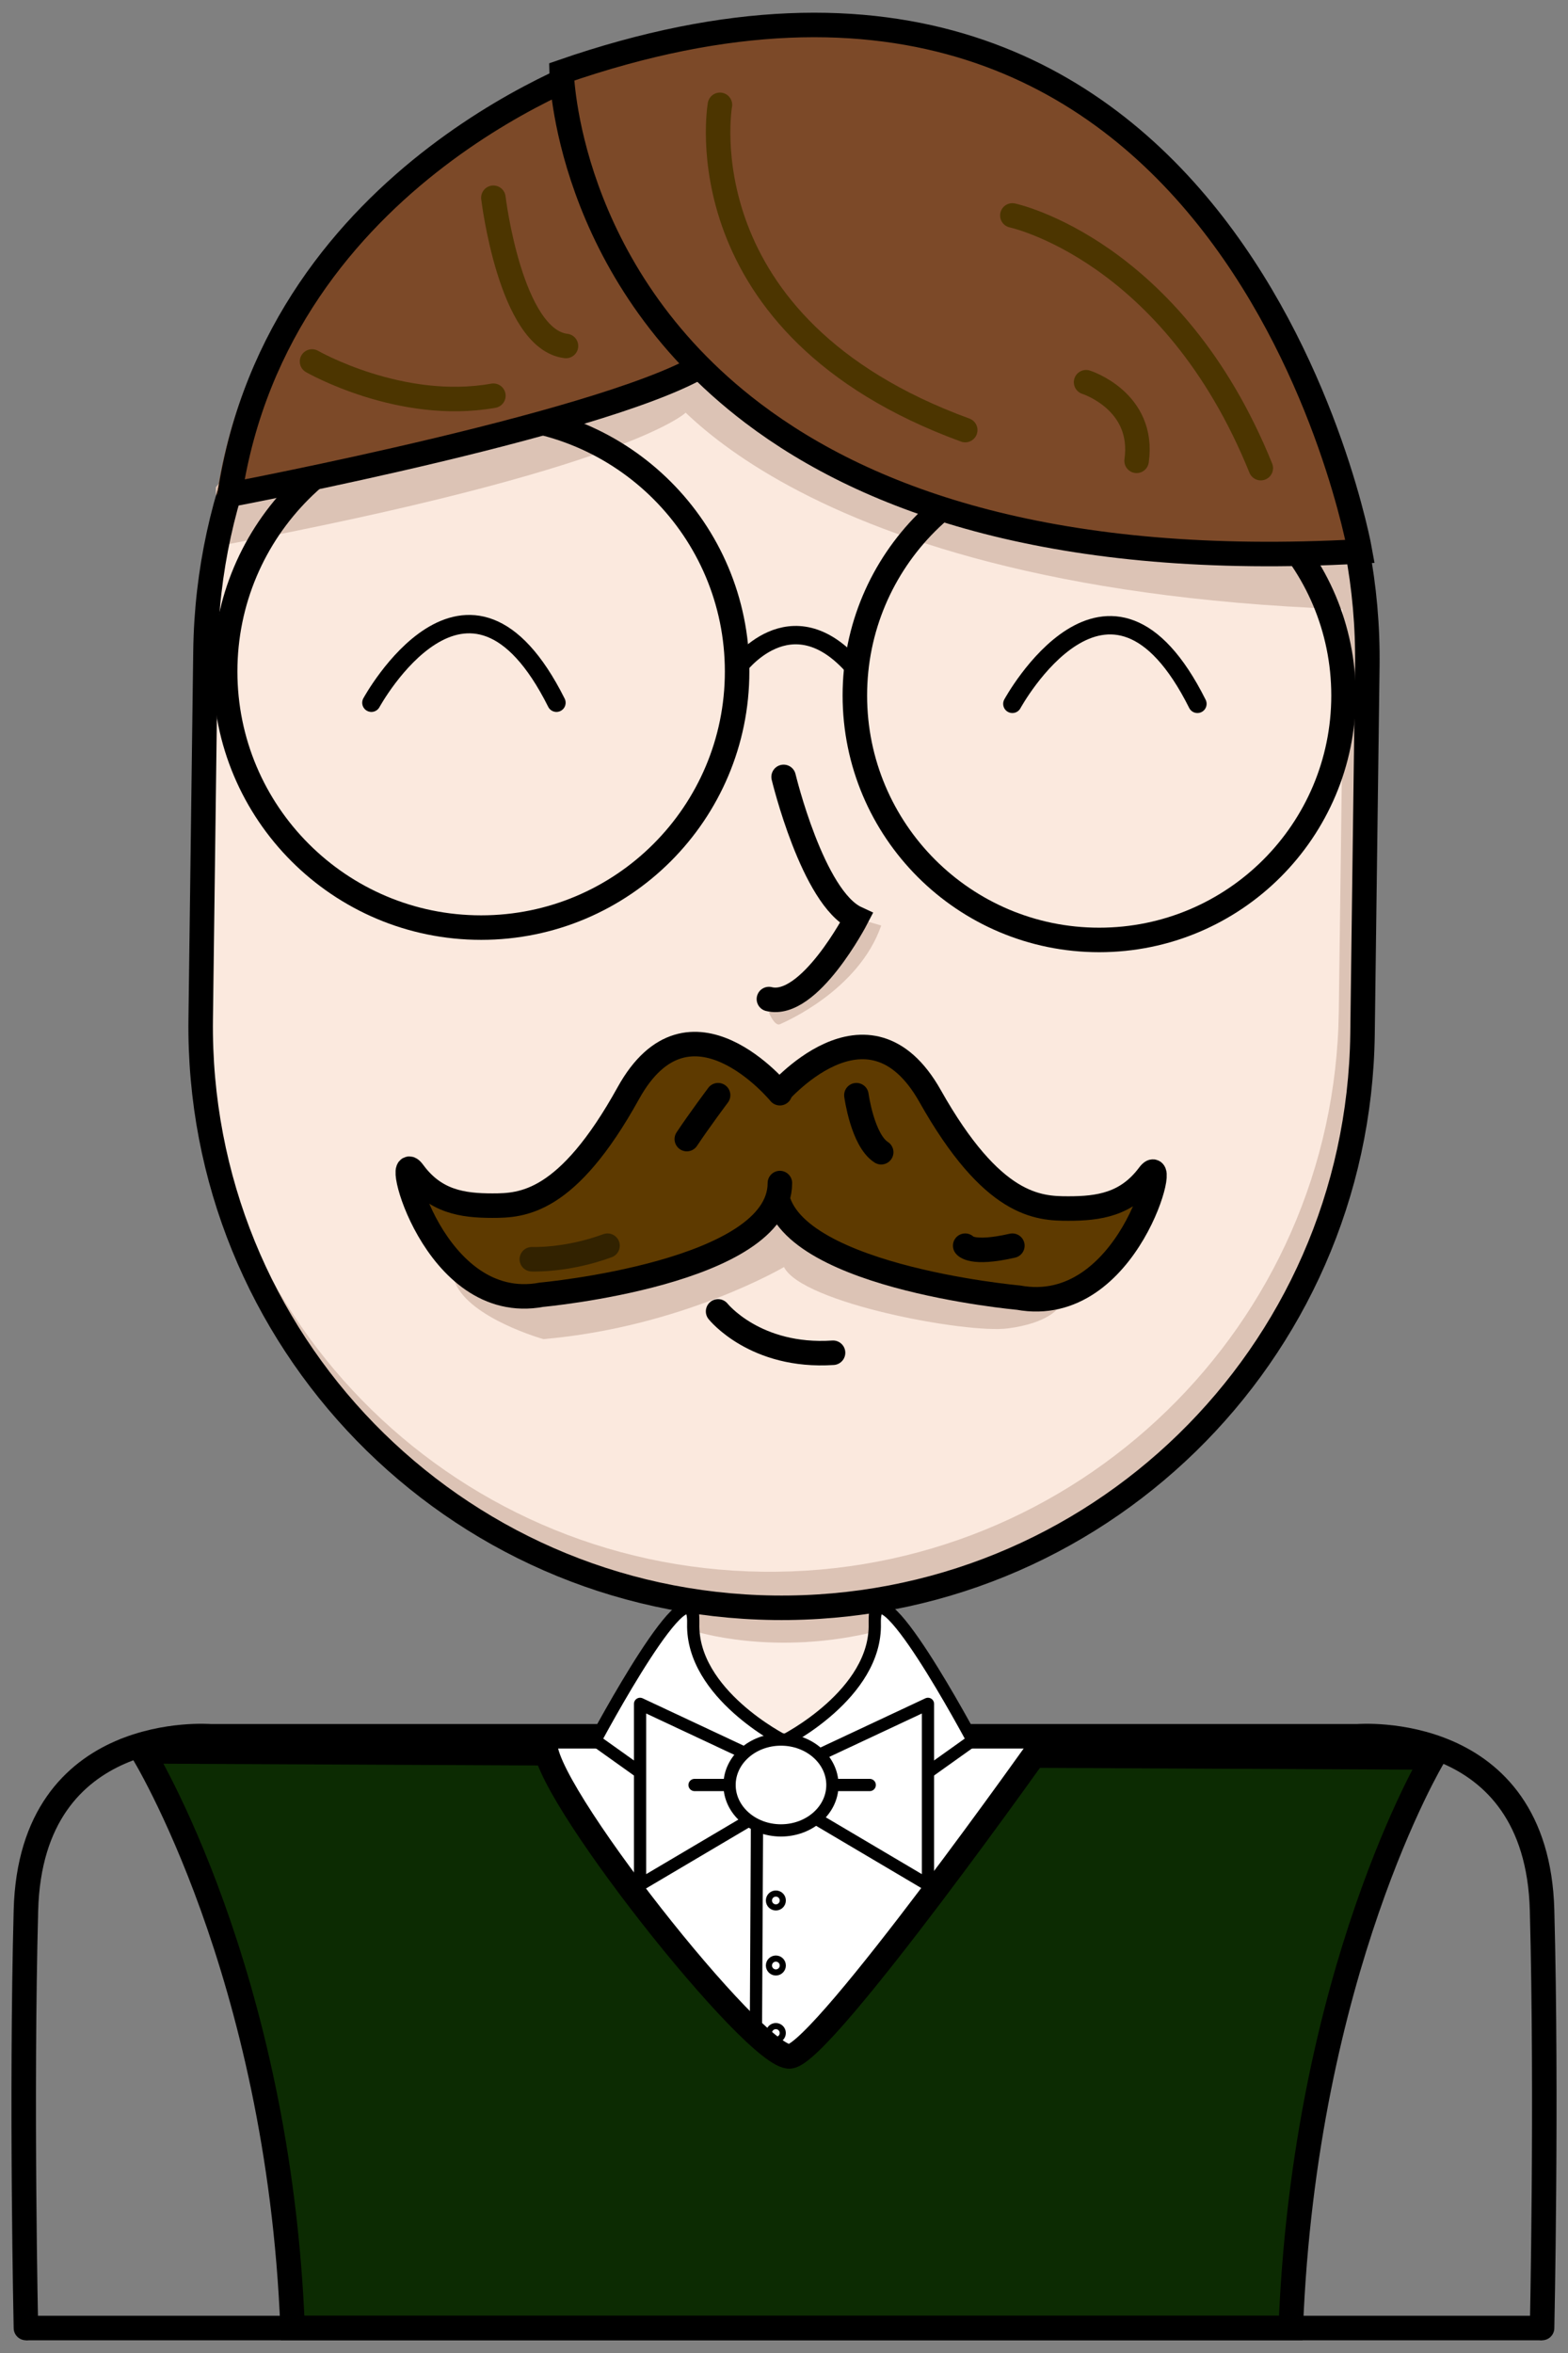 <?xml version="1.0" encoding="UTF-8"?>
<!DOCTYPE svg PUBLIC "-//W3C//DTD SVG 1.1//EN" "http://www.w3.org/Graphics/SVG/1.1/DTD/svg11.dtd">
<svg version="1.1" xmlns="http://www.w3.org/2000/svg" xmlns:xlink="http://www.w3.org/1999/xlink" x="0" y="0" width="64" height="96" viewBox="0, 0, 64, 96">
  <rect x="0" y="0" width="64" height="96" fill="#808080" stroke="none"/>
  <g id="Group">
    <g id="Teacher_">
      <path d="M28.197,70.882 C28.197,70.882 35.967,70.839 35.967,70.839 C35.967,70.839 35.968,64.127 35.968,64.127 C35.968,64.127 28.033,64.237 28.033,64.237" fill="#FCEDE4"/>
      <path d="M8.488,42.598 C8.488,42.598 8.369,47.77 9.562,48.775 C10.756,49.78 11.553,54.066 12.325,54.199 C13.097,54.331 16.345,58.95 16.345,58.95 C16.345,58.95 28.033,66.055 32,64.727 C35.967,63.4 42.095,64.162 43.728,61.273" fill="#DCC3B5"/>
      <path d="M31.593,65.595 L31.593,65.595 C18.498,65.424 8.021,54.67 8.192,41.575 L8.387,26.572 C8.558,13.477 19.313,3 32.407,3.171 C45.503,3.342 55.98,14.096 55.809,27.191 L55.613,42.194 C55.442,55.289 44.688,65.766 31.593,65.595" fill="#DCC3B5"/>
      <path d="M28.298,66.536 C28.298,66.536 31.603,67.627 35.872,66.532 C35.971,66.506 35.553,64.601 35.553,64.601 C35.553,64.601 28.113,64.601 28.113,64.601" fill="#DCC3B5"/>
      <path d="M31.115,64.125 L31.115,64.125 C18.287,63.958 8.024,53.457 8.192,40.67 L8.383,26.021 C8.55,13.234 19.086,3.004 31.912,3.171 C44.741,3.338 55.004,13.839 54.836,26.625 L54.644,41.275 C54.477,54.061 43.943,64.292 31.115,64.125" fill="#FBE9DE"/>
      <g>
        <path d="M27.988,16.836 C27.988,16.836 25.643,19.144 8.81,22.297 L8.81,19.879 L11.556,16.556 L26.655,15.288 L27.988,16.836 z" fill="#DCC3B5"/>
        <path d="M26.655,15.287 C26.655,15.287 31.866,24.249 55.763,24.884 L55.517,21 L24.193,12.104 L26.655,15.287 z" fill="#DCC3B5"/>
      </g>
      <path d="M31.593,65.595 L31.593,65.595 C18.498,65.424 8.021,54.67 8.192,41.575 L8.387,26.572 C8.558,13.477 19.313,3 32.407,3.171 C45.503,3.342 55.98,14.096 55.809,27.191 L55.613,42.194 C55.442,55.289 44.688,65.766 31.593,65.595 z" fill-opacity="0" stroke="#000000" stroke-width="1" stroke-linecap="round" stroke-miterlimit="10"/>
      <path d="M31.385,41.318 C31.385,41.318 31.618,41.881 31.832,41.788 C32.047,41.693 35.05,40.403 35.968,37.759 L34.955,37.465" fill="#DCC3B5"/>
      <g>
        <path d="M5.81,71.454 C5.81,71.454 11.376,80.437 11.943,94.981 L52.684,94.981 C53.251,80.437 58.491,71.703 58.491,71.703 L5.81,71.454 z" fill="#0C2B02"/>
        <path d="M5.81,71.454 C5.81,71.454 11.376,80.437 11.943,94.981 L52.684,94.981 C53.251,80.437 58.491,71.703 58.491,71.703 L5.81,71.454 z" fill-opacity="0" stroke="#000000" stroke-width="1" stroke-linecap="round"/>
      </g>
      <path d="M31.984,31.697 C31.984,31.697 33.17,36.642 34.955,37.466 C34.955,37.466 33.032,41.173 31.384,40.761" fill="#FBE9DE"/>
      <g>
        <path d="M42.722,70.882 C42.722,70.882 33.632,83.727 32.25,83.899 C30.868,84.071 21.857,72.678 22.271,71.063" fill="#FFFFFF"/>
        <path d="M42.722,70.882 C42.722,70.882 33.632,83.727 32.25,83.899 C30.868,84.071 21.857,72.678 22.271,71.063" fill-opacity="0" stroke="#000000" stroke-width="1"/>
      </g>
      <path d="M31.984,31.697 C31.984,31.697 33.17,36.642 34.955,37.466 C34.955,37.466 33.032,41.173 31.384,40.761" fill-opacity="0" stroke="#000000" stroke-width="1" stroke-linecap="round" stroke-miterlimit="10"/>
      <path d="M29.31,53.504 C29.31,53.504 30.822,55.403 34.002,55.191" fill-opacity="0" stroke="#000000" stroke-width="1" stroke-linecap="round" stroke-miterlimit="10"/>
      <path d="M54.838,28.376 C54.838,33.884 50.373,38.349 44.865,38.349 C39.358,38.349 34.892,33.884 34.892,28.376 C34.892,22.868 39.358,18.403 44.865,18.403 C50.373,18.403 54.838,22.868 54.838,28.376 z" fill-opacity="0" stroke="#000000" stroke-width="1" stroke-linecap="round" stroke-miterlimit="10"/>
      <path d="M41.321,28.716 C41.321,28.716 45.259,21.5 48.874,28.716" fill-opacity="0" stroke="#000000" stroke-width="0.75" stroke-linecap="round" stroke-miterlimit="10"/>
      <path d="M15.159,28.671 C15.159,28.671 19.097,21.455 22.712,28.671" fill-opacity="0" stroke="#000000" stroke-width="0.75" stroke-linecap="round" stroke-miterlimit="10"/>
      <path d="M30.086,27.397 C30.086,33.167 25.408,37.845 19.638,37.845 C13.868,37.845 9.19,33.167 9.19,27.397 C9.19,21.626 13.868,16.949 19.638,16.949 C25.408,16.949 30.086,21.626 30.086,27.397 z" fill-opacity="0" stroke="#000000" stroke-width="1" stroke-linecap="round" stroke-miterlimit="10"/>
      <path d="M43.203,53.346 C43.203,53.346 42.822,53.979 41.133,54.198 C39.445,54.417 32.725,53.164 32,51.694 C32,51.694 27.843,54.145 22.179,54.635 C22.179,54.635 19.198,53.795 18.584,52.347 C17.969,50.9 31.832,47.01 31.832,47.01" fill="#DCC3B5"/>
      <g>
        <path d="M31.669,44.719 C31.669,44.719 35.426,40.211 37.964,44.719 C40.504,49.227 42.368,49.307 43.606,49.307 C44.845,49.307 45.991,49.146 46.892,47.939 C47.793,46.731 46.063,53.766 41.566,52.942 C41.566,52.942 31.669,52.054 31.669,48.386" fill="#5E3A00"/>
        <path d="M31.669,44.719 C31.669,44.719 35.426,40.211 37.964,44.719 C40.504,49.227 42.368,49.307 43.606,49.307 C44.845,49.307 45.991,49.146 46.892,47.939 C47.793,46.731 46.063,53.766 41.566,52.942 C41.566,52.942 31.669,52.054 31.669,48.386" fill-opacity="0" stroke="#000000" stroke-width="1"/>
      </g>
      <path d="M30.086,27.264 C30.086,27.264 32.268,24.223 34.892,27.264" fill-opacity="0" stroke="#000000" stroke-width="0.75" stroke-linecap="round" stroke-miterlimit="10"/>
      <path d="M32.098,44.602 C32.098,44.602 28.341,40.094 25.802,44.602 C23.263,49.109 21.399,49.189 20.16,49.189 C18.922,49.189 17.775,49.028 16.875,47.822 C15.973,46.614 17.704,53.648 22.201,52.824 C22.201,52.824 32.098,51.936 32.098,48.269" fill="#5E3A00"/>
      <path d="M31.832,44.601 C31.832,44.601 28.14,40.093 25.645,44.601 C23.149,49.109 21.317,49.189 20.1,49.189 C18.883,49.189 17.756,49.028 16.871,47.821 C15.985,46.613 17.686,53.648 22.105,52.824 C22.105,52.824 31.832,51.936 31.832,48.268" fill-opacity="0" stroke="#000000" stroke-width="1" stroke-linecap="round" stroke-miterlimit="10"/>
      <path d="M8.854,20.186 C8.854,20.186 24.964,17.136 28.465,14.692 C31.966,12.249 24.238,2.56 24.238,2.56 C24.238,2.56 10.862,6.914 8.854,20.186" fill="#7C4928"/>
      <path d="M9.377,20.186 C9.377,20.186 25.487,17.136 28.988,14.692 C32.489,12.249 24.761,2.56 24.761,2.56 C24.761,2.56 11.385,6.914 9.377,20.186 z" fill-opacity="0" stroke="#000000" stroke-width="1" stroke-linecap="round" stroke-miterlimit="10"/>
      <path d="M23.101,2.936 C23.101,2.936 23.245,11.057 30.91,16.862 C35.674,20.47 43.344,23.184 55.691,22.497 C55.691,22.497 50.552,-6.594 23.101,2.936" fill="#7C4928"/>
      <path d="M22.922,2.936 C22.922,2.936 23.066,11.057 30.731,16.862 C35.495,20.47 43.165,23.184 55.512,22.497 C55.512,22.497 50.373,-6.594 22.922,2.936 z" fill-opacity="0" stroke="#000000" stroke-width="1" stroke-linecap="round" stroke-miterlimit="10"/>
      <path d="M20.138,8.068 C20.138,8.068 20.829,13.845 23.101,14.116" fill-opacity="0" stroke="#4C3500" stroke-width="1" stroke-linecap="round" stroke-miterlimit="10"/>
      <g>
        <path d="M28.033,65.4 L28.033,70.839 L8.588,70.839 C8.588,70.839 1.261,70.231 1.058,77.94 C0.855,85.649 1.058,94.981 1.058,94.981" fill-opacity="0" stroke="#000000" stroke-width="1" stroke-linecap="round" stroke-linejoin="round" stroke-miterlimit="10"/>
        <path d="M35.967,65.4 L35.967,70.839 L55.412,70.839 C55.412,70.839 62.739,70.231 62.942,77.94 C63.145,85.649 62.942,94.981 62.942,94.981" fill-opacity="0" stroke="#000000" stroke-width="1" stroke-linecap="round" stroke-linejoin="round" stroke-miterlimit="10"/>
      </g>
      <path d="M12.736,14.748 C12.736,14.748 16.347,16.821 20.138,16.145" fill-opacity="0" stroke="#4C3500" stroke-width="1" stroke-linecap="round" stroke-miterlimit="10"/>
      <path d="M29.385,4.277 C29.385,4.277 27.783,13.304 39.397,17.547" fill-opacity="0" stroke="#4C3500" stroke-width="1" stroke-linecap="round" stroke-miterlimit="10"/>
      <path d="M41.321,8.79 C41.321,8.79 47.851,10.176 51.461,19.099" fill-opacity="0" stroke="#4C3500" stroke-width="1" stroke-linecap="round" stroke-miterlimit="10"/>
      <path d="M44.33,15.594 C44.33,15.594 46.738,16.355 46.392,18.801" fill-opacity="0" stroke="#4C3500" stroke-width="1" stroke-linecap="round" stroke-miterlimit="10"/>
      <path d="M21.707,51.376 C21.707,51.376 23.127,51.44 24.797,50.823" fill-opacity="0" stroke="#322200" stroke-width="1" stroke-linecap="round" stroke-miterlimit="10"/>
      <path d="M34.955,44.683 C34.955,44.683 35.203,46.523 35.967,47.01" fill="#5E3A00"/>
      <path d="M34.955,44.683 C34.955,44.683 35.203,46.523 35.967,47.01" fill-opacity="0" stroke="#000000" stroke-width="1" stroke-linecap="round" stroke-miterlimit="10"/>
      <path d="M39.396,50.823 C39.396,50.823 39.643,51.207 41.321,50.823" fill="#5E3A00"/>
      <path d="M39.396,50.823 C39.396,50.823 39.643,51.207 41.321,50.823" fill-opacity="0" stroke="#000000" stroke-width="1" stroke-linecap="round" stroke-miterlimit="10"/>
      <path d="M29.31,44.683 C29.31,44.683 28.543,45.706 28.033,46.474" fill="#5E3A00"/>
      <path d="M30.913,71.454 C30.913,71.454 30.854,82.732 30.854,82.809" fill-opacity="0" stroke="#000000" stroke-width="0.5" stroke-linecap="round"/>
      <path d="M29.31,44.683 C29.31,44.683 28.543,45.706 28.033,46.474" fill-opacity="0" stroke="#000000" stroke-width="1" stroke-linecap="round" stroke-miterlimit="10"/>
      <g id="Cuffs">
        <g>
          <path d="M32.026,71.008 C32.026,71.008 35.777,69.116 35.705,66.243 C35.633,63.371 39.702,71.008 39.702,71.008 C39.702,71.008 34.78,74.516 34.78,74.516 C34.78,74.516 34.821,71.915 32.026,71.008 z" fill="#FFFFFF"/>
          <path d="M32.026,71.008 C32.026,71.008 35.777,69.116 35.705,66.243 C35.633,63.371 39.702,71.008 39.702,71.008 C39.702,71.008 34.78,74.516 34.78,74.516 C34.78,74.516 34.821,71.915 32.026,71.008 z" fill-opacity="0" stroke="#000000" stroke-width="0.5"/>
        </g>
        <g>
          <path d="M31.974,71.008 C31.974,71.008 28.223,69.116 28.295,66.243 C28.367,63.371 24.298,71.008 24.298,71.008 C24.298,71.008 29.22,74.516 29.22,74.516 C29.22,74.516 29.179,71.915 31.974,71.008 z" fill="#FFFFFF"/>
          <path d="M31.974,71.008 C31.974,71.008 28.223,69.116 28.295,66.243 C28.367,63.371 24.298,71.008 24.298,71.008 C24.298,71.008 29.22,74.516 29.22,74.516 C29.22,74.516 29.179,71.915 31.974,71.008 z" fill-opacity="0" stroke="#000000" stroke-width="0.5"/>
        </g>
      </g>
      <g>
        <path d="M1.058,94.981 C1.058,94.981 62.942,94.981 62.942,94.981" fill="#0C2B02"/>
        <path d="M1.058,94.981 C1.058,94.981 62.942,94.981 62.942,94.981" fill-opacity="0" stroke="#000000" stroke-width="1"/>
      </g>
      <g id="Bow_Tie">
        <g>
          <path d="M30.573,74.271 L26.125,76.901 L26.125,69.516 L30.392,71.516" fill="#FFFFFF"/>
          <path d="M30.573,74.271 L26.125,76.901 L26.125,69.516 L30.392,71.516" fill-opacity="0" stroke="#000000" stroke-width="0.5" stroke-linecap="round" stroke-linejoin="round" stroke-miterlimit="10"/>
        </g>
        <g>
          <path d="M33.428,74.271 L37.876,76.901 L37.876,69.516 L33.609,71.516" fill="#FFFFFF"/>
          <path d="M33.428,74.271 L37.876,76.901 L37.876,69.516 L33.609,71.516" fill-opacity="0" stroke="#000000" stroke-width="0.5" stroke-linecap="round" stroke-linejoin="round" stroke-miterlimit="10"/>
        </g>
        <g>
          <path d="M29.778,72.826 L28.349,72.826" fill="#FFFFFF"/>
          <path d="M29.778,72.826 L28.349,72.826" fill-opacity="0" stroke="#000000" stroke-width="0.5" stroke-linecap="round" stroke-linejoin="round" stroke-miterlimit="10"/>
        </g>
        <g>
          <path d="M33.976,72.826 L35.499,72.826" fill="#FFFFFF"/>
          <path d="M33.976,72.826 L35.499,72.826" fill-opacity="0" stroke="#000000" stroke-width="0.5" stroke-linecap="round" stroke-linejoin="round" stroke-miterlimit="10"/>
        </g>
        <g>
          <path d="M33.976,72.826 C33.976,73.849 33.036,74.679 31.876,74.679 C30.718,74.679 29.778,73.849 29.778,72.826 C29.778,72.314 30.013,71.851 30.393,71.515 C30.772,71.18 31.298,70.972 31.876,70.972 C33.035,70.972 33.976,71.802 33.976,72.826 z" fill="#FFFFFF"/>
          <path d="M33.976,72.826 C33.976,73.849 33.036,74.679 31.876,74.679 C30.718,74.679 29.778,73.849 29.778,72.826 C29.778,72.314 30.013,71.851 30.393,71.515 C30.772,71.18 31.298,70.972 31.876,70.972 C33.035,70.972 33.976,71.802 33.976,72.826 z" fill-opacity="0" stroke="#000000" stroke-width="0.5" stroke-linecap="round" stroke-miterlimit="10"/>
        </g>
      </g>
      <path d="M31.668,77.821 C31.512,77.821 31.385,77.694 31.385,77.538 C31.385,77.381 31.512,77.255 31.668,77.255 C31.824,77.255 31.951,77.381 31.951,77.538 C31.951,77.694 31.824,77.821 31.668,77.821 z" fill-opacity="0" stroke="#000000" stroke-width="0.25"/>
      <path d="M31.668,80.474 C31.512,80.474 31.385,80.347 31.385,80.191 C31.385,80.034 31.512,79.908 31.668,79.908 C31.824,79.908 31.951,80.034 31.951,80.191 C31.951,80.347 31.824,80.474 31.668,80.474 z" fill-opacity="0" stroke="#000000" stroke-width="0.25"/>
      <path d="M31.667,83.228 C31.511,83.228 31.384,83.101 31.384,82.945 C31.384,82.789 31.511,82.662 31.667,82.662 C31.823,82.662 31.95,82.789 31.95,82.945 C31.95,83.101 31.823,83.228 31.667,83.228 z" fill-opacity="0" stroke="#000000" stroke-width="0.25"/>
    </g>
  </g>
</svg>
